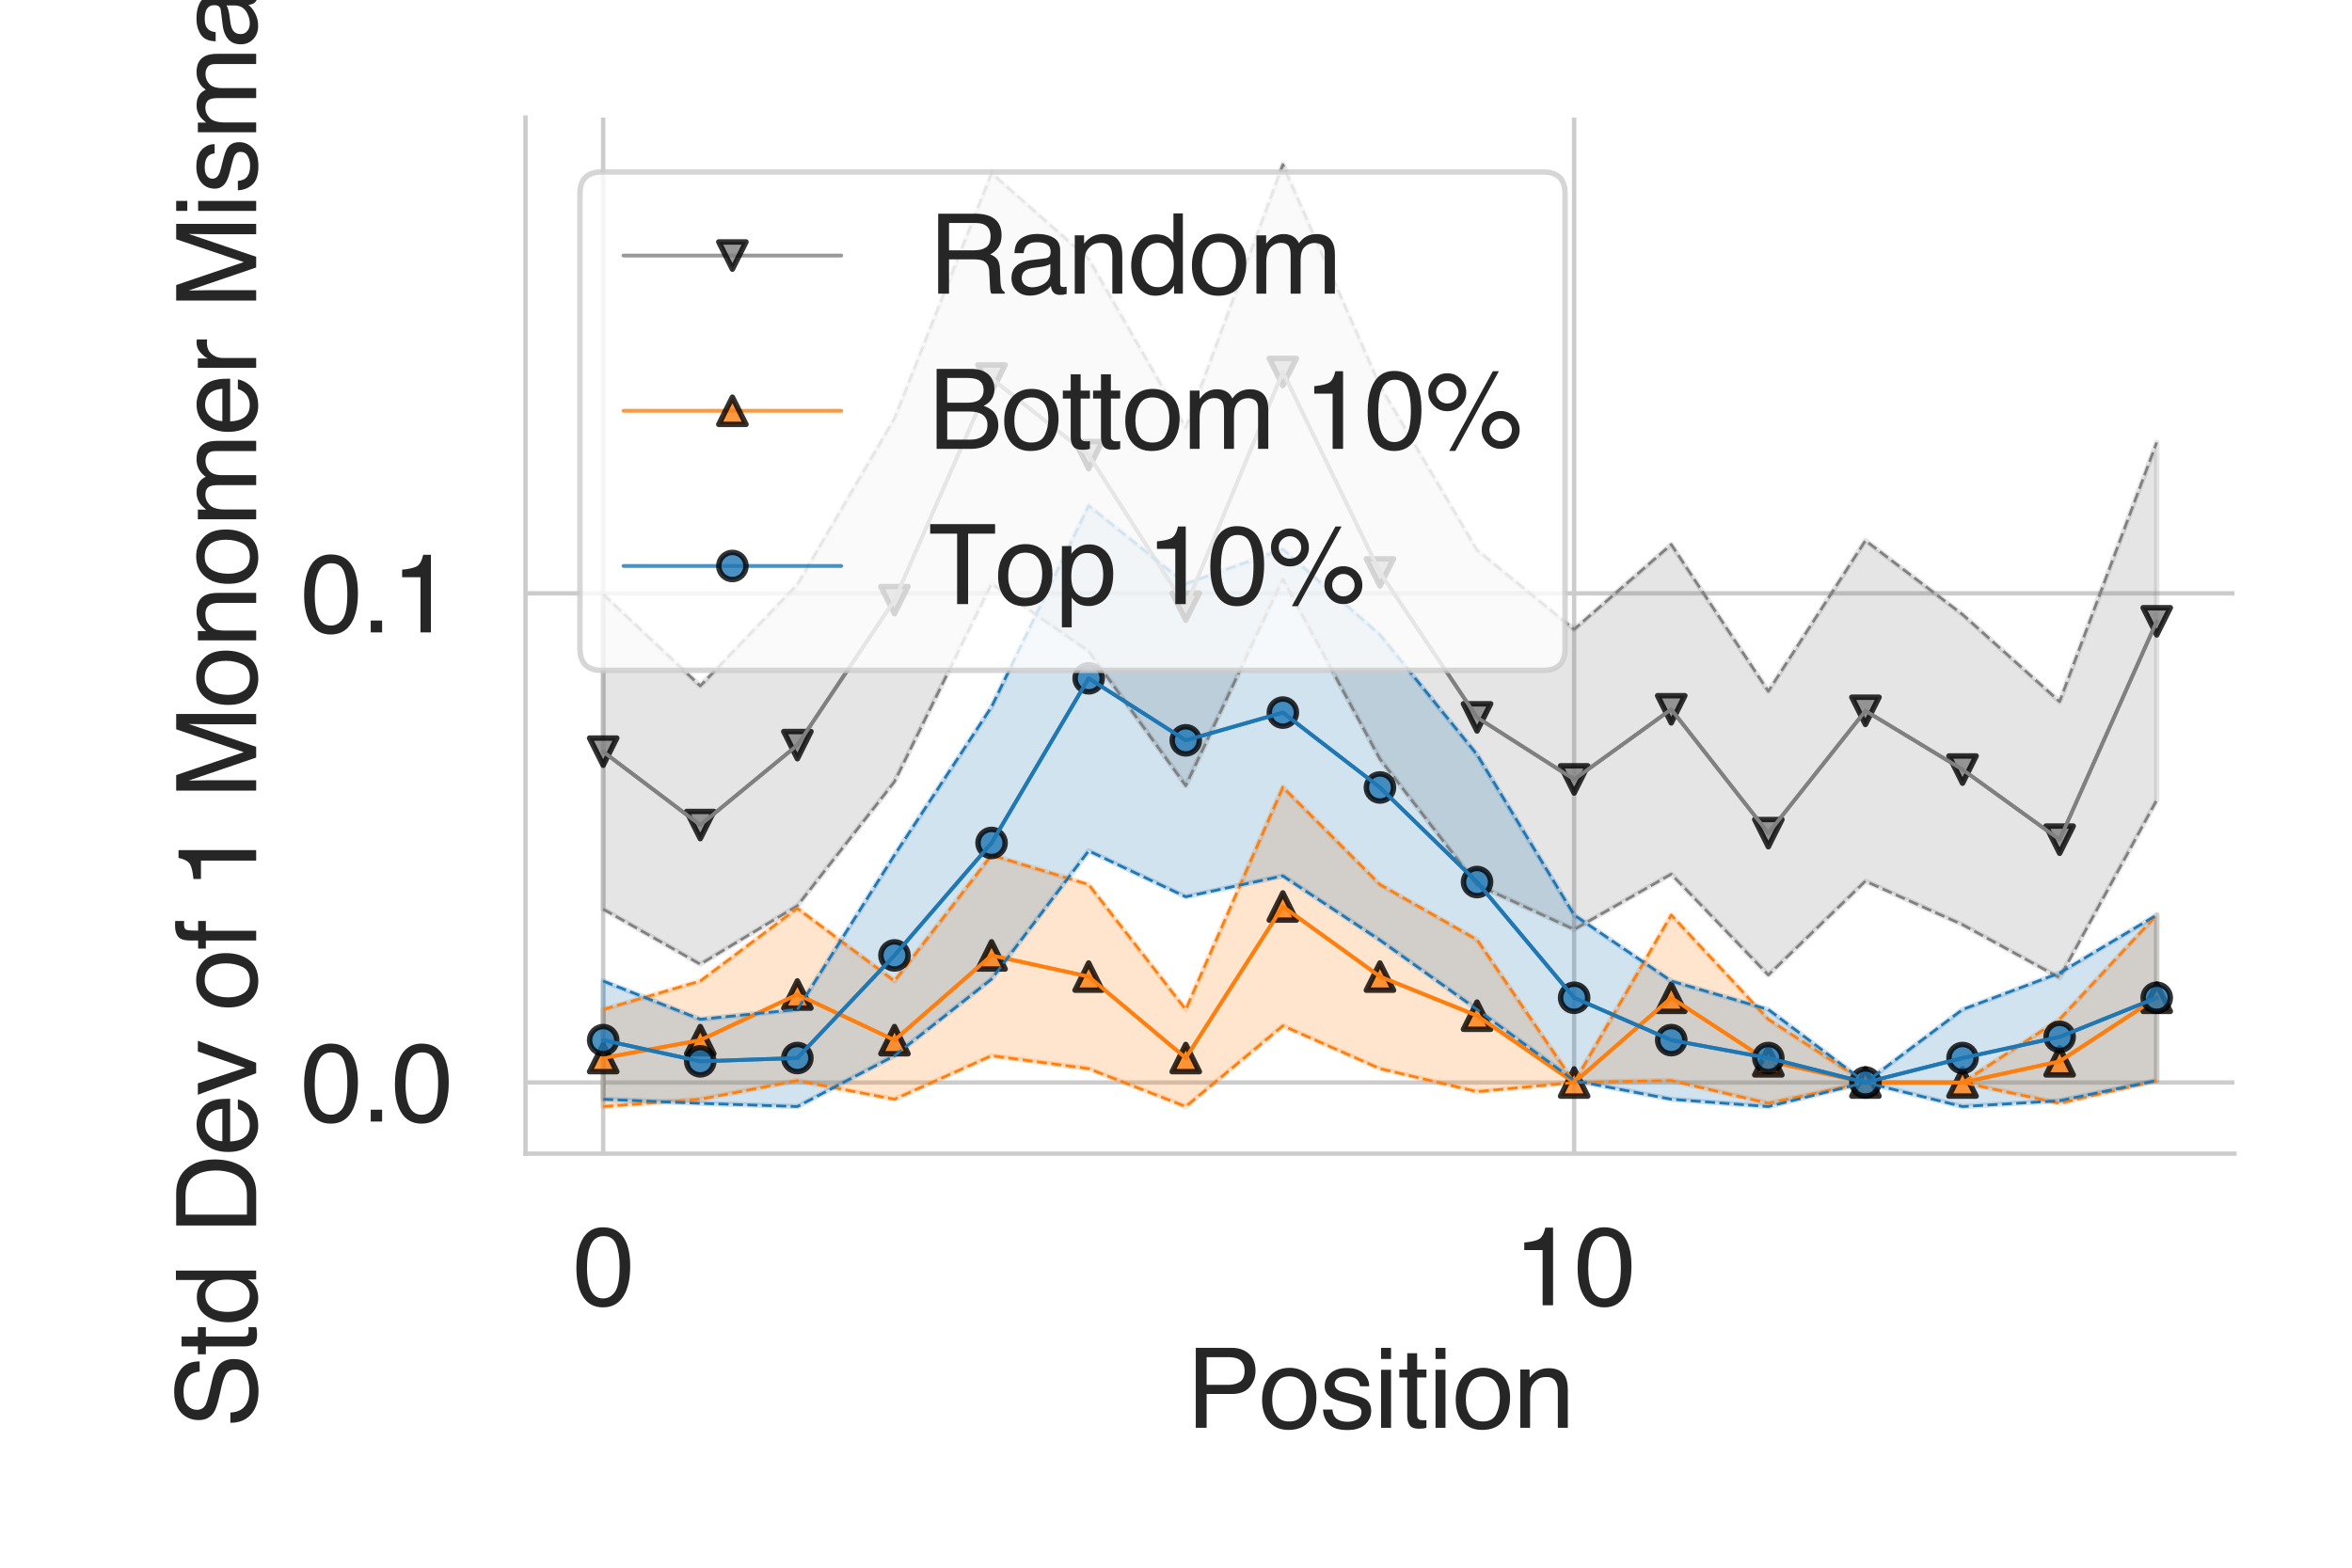 <?xml version="1.0" encoding="utf-8" standalone="no"?>
<!DOCTYPE svg PUBLIC "-//W3C//DTD SVG 1.1//EN"
  "http://www.w3.org/Graphics/SVG/1.1/DTD/svg11.dtd">
<svg height="288pt" version="1.1" viewBox="0 0 432 288" width="432pt" xmlns="http://www.w3.org/2000/svg" xmlns:xlink="http://www.w3.org/1999/xlink">
 <defs>
  <style type="text/css">*{stroke-linecap:butt;stroke-linejoin:round;}</style>
 </defs>
 <g id="figure_1">
  <g id="patch_1">
   <path d="M 0 288 
L 432 288 
L 432 0 
L 0 0 
z
" style="fill:#ffffff;"/>
  </g>
  <g id="axes_1">
   <g id="patch_2">
    <path d="M 96.52 211.94 
L 410.4 211.94 
L 410.4 21.6 
L 96.52 21.6 
z
" style="fill:#ffffff;"/>
   </g>
   <g id="matplotlib.axis_1">
    <g id="xtick_1">
     <g id="line2d_1">
      <path clip-path="url(#pa018b84c0b)" d="M 110.787 211.94 
L 110.787 21.6 
" style="fill:none;stroke:#cccccc;stroke-linecap:round;stroke-width:0.8;"/>
     </g>
     <g id="text_1">
      <!-- 0 -->
      <g style="fill:#262626;" transform="translate(105.226 239.787)scale(0.2 -0.2)">
       <defs>
        <path d="M 1731 4475 
Q 2600 4475 2988 3759 
Q 3288 3206 3288 2244 
Q 3288 1331 3016 734 
Q 2622 -122 1728 -122 
Q 922 -122 528 578 
Q 200 1163 200 2147 
Q 200 2909 397 3456 
Q 766 4475 1731 4475 
z
M 1725 391 
Q 2163 391 2422 778 
Q 2681 1166 2681 2222 
Q 2681 2984 2493 3476 
Q 2306 3969 1766 3969 
Q 1269 3969 1039 3501 
Q 809 3034 809 2125 
Q 809 1441 956 1025 
Q 1181 391 1725 391 
z
" id="Helvetica-30" transform="scale(0.016)"/>
       </defs>
       <use xlink:href="#Helvetica-30"/>
      </g>
     </g>
    </g>
    <g id="xtick_2">
     <g id="line2d_2">
      <path clip-path="url(#pa018b84c0b)" d="M 289.128 211.94 
L 289.128 21.6 
" style="fill:none;stroke:#cccccc;stroke-linecap:round;stroke-width:0.8;"/>
     </g>
     <g id="text_2">
      <!-- 10 -->
      <g style="fill:#262626;" transform="translate(278.006 239.787)scale(0.2 -0.2)">
       <defs>
        <path d="M 613 3169 
L 613 3600 
Q 1222 3659 1462 3798 
Q 1703 3938 1822 4456 
L 2266 4456 
L 2266 0 
L 1666 0 
L 1666 3169 
L 613 3169 
z
" id="Helvetica-31" transform="scale(0.016)"/>
       </defs>
       <use xlink:href="#Helvetica-31"/>
       <use x="55.615" xlink:href="#Helvetica-30"/>
      </g>
     </g>
    </g>
    <g id="text_3">
     <!-- Position -->
     <g style="fill:#262626;" transform="translate(217.885 262.303)scale(0.2 -0.2)">
      <defs>
       <path d="M 547 4591 
L 2613 4591 
Q 3225 4591 3600 4245 
Q 3975 3900 3975 3275 
Q 3975 2738 3640 2339 
Q 3306 1941 2613 1941 
L 1169 1941 
L 1169 0 
L 547 0 
L 547 4591 
z
M 3347 3272 
Q 3347 3778 2972 3959 
Q 2766 4056 2406 4056 
L 1169 4056 
L 1169 2466 
L 2406 2466 
Q 2825 2466 3086 2644 
Q 3347 2822 3347 3272 
z
" id="Helvetica-50" transform="scale(0.016)"/>
       <path d="M 1741 363 
Q 2300 363 2508 786 
Q 2716 1209 2716 1728 
Q 2716 2197 2566 2491 
Q 2328 2953 1747 2953 
Q 1231 2953 997 2559 
Q 763 2166 763 1609 
Q 763 1075 997 719 
Q 1231 363 1741 363 
z
M 1763 3444 
Q 2409 3444 2856 3012 
Q 3303 2581 3303 1744 
Q 3303 934 2909 406 
Q 2516 -122 1688 -122 
Q 997 -122 590 345 
Q 184 813 184 1600 
Q 184 2444 612 2944 
Q 1041 3444 1763 3444 
z
M 1744 3428 
L 1744 3428 
z
" id="Helvetica-6f" transform="scale(0.016)"/>
       <path d="M 747 1050 
Q 772 769 888 619 
Q 1100 347 1625 347 
Q 1938 347 2175 483 
Q 2413 619 2413 903 
Q 2413 1119 2222 1231 
Q 2100 1300 1741 1391 
L 1294 1503 
Q 866 1609 663 1741 
Q 300 1969 300 2372 
Q 300 2847 642 3140 
Q 984 3434 1563 3434 
Q 2319 3434 2653 2991 
Q 2863 2709 2856 2384 
L 2325 2384 
Q 2309 2575 2191 2731 
Q 1997 2953 1519 2953 
Q 1200 2953 1036 2831 
Q 872 2709 872 2509 
Q 872 2291 1088 2159 
Q 1213 2081 1456 2022 
L 1828 1931 
Q 2434 1784 2641 1647 
Q 2969 1431 2969 969 
Q 2969 522 2630 197 
Q 2291 -128 1597 -128 
Q 850 -128 539 211 
Q 228 550 206 1050 
L 747 1050 
z
M 1578 3428 
L 1578 3428 
z
" id="Helvetica-73" transform="scale(0.016)"/>
       <path d="M 413 3331 
L 984 3331 
L 984 0 
L 413 0 
L 413 3331 
z
M 413 4591 
L 984 4591 
L 984 3953 
L 413 3953 
L 413 4591 
z
" id="Helvetica-69" transform="scale(0.016)"/>
       <path d="M 525 4281 
L 1094 4281 
L 1094 3347 
L 1628 3347 
L 1628 2888 
L 1094 2888 
L 1094 703 
Q 1094 528 1213 469 
Q 1278 434 1431 434 
Q 1472 434 1519 436 
Q 1566 438 1628 444 
L 1628 0 
Q 1531 -28 1426 -40 
Q 1322 -53 1200 -53 
Q 806 -53 665 148 
Q 525 350 525 672 
L 525 2888 
L 72 2888 
L 72 3347 
L 525 3347 
L 525 4281 
z
" id="Helvetica-74" transform="scale(0.016)"/>
       <path d="M 413 3347 
L 947 3347 
L 947 2872 
Q 1184 3166 1450 3294 
Q 1716 3422 2041 3422 
Q 2753 3422 3003 2925 
Q 3141 2653 3141 2147 
L 3141 0 
L 2569 0 
L 2569 2109 
Q 2569 2416 2478 2603 
Q 2328 2916 1934 2916 
Q 1734 2916 1606 2875 
Q 1375 2806 1200 2600 
Q 1059 2434 1017 2257 
Q 975 2081 975 1753 
L 975 0 
L 413 0 
L 413 3347 
z
M 1734 3428 
L 1734 3428 
z
" id="Helvetica-6e" transform="scale(0.016)"/>
      </defs>
      <use xlink:href="#Helvetica-50"/>
      <use x="66.699" xlink:href="#Helvetica-6f"/>
      <use x="122.314" xlink:href="#Helvetica-73"/>
      <use x="172.314" xlink:href="#Helvetica-69"/>
      <use x="194.531" xlink:href="#Helvetica-74"/>
      <use x="222.314" xlink:href="#Helvetica-69"/>
      <use x="244.531" xlink:href="#Helvetica-6f"/>
      <use x="300.146" xlink:href="#Helvetica-6e"/>
     </g>
    </g>
   </g>
   <g id="matplotlib.axis_2">
    <g id="ytick_1">
     <g id="line2d_3">
      <path clip-path="url(#pa018b84c0b)" d="M 96.52 198.866 
L 410.4 198.866 
" style="fill:none;stroke:#cccccc;stroke-linecap:round;stroke-width:0.8;"/>
     </g>
     <g id="text_4">
      <!-- 0.0 -->
      <g style="fill:#262626;" transform="translate(55.22 206.039)scale(0.2 -0.2)">
       <defs>
        <path d="M 547 681 
L 1200 681 
L 1200 0 
L 547 0 
L 547 681 
z
" id="Helvetica-2e" transform="scale(0.016)"/>
       </defs>
       <use xlink:href="#Helvetica-30"/>
       <use x="55.615" xlink:href="#Helvetica-2e"/>
       <use x="83.398" xlink:href="#Helvetica-30"/>
      </g>
     </g>
    </g>
    <g id="ytick_2">
     <g id="line2d_4">
      <path clip-path="url(#pa018b84c0b)" d="M 96.52 109.004 
L 410.4 109.004 
" style="fill:none;stroke:#cccccc;stroke-linecap:round;stroke-width:0.8;"/>
     </g>
     <g id="text_5">
      <!-- 0.1 -->
      <g style="fill:#262626;" transform="translate(55.22 116.177)scale(0.2 -0.2)">
       <use xlink:href="#Helvetica-30"/>
       <use x="55.615" xlink:href="#Helvetica-2e"/>
       <use x="83.398" xlink:href="#Helvetica-31"/>
      </g>
     </g>
    </g>
    <g id="text_6">
     <!-- Std Dev of 1 Monomer Mismatch -->
     <g style="fill:#262626;" transform="translate(47.051 262.367)rotate(-90)scale(0.2 -0.2)">
      <defs>
       <path d="M 894 1481 
Q 916 1091 1078 847 
Q 1388 391 2169 391 
Q 2519 391 2806 491 
Q 3363 684 3363 1184 
Q 3363 1559 3128 1719 
Q 2891 1875 2384 1991 
L 1763 2131 
Q 1153 2269 900 2434 
Q 463 2722 463 3294 
Q 463 3913 891 4309 
Q 1319 4706 2103 4706 
Q 2825 4706 3329 4357 
Q 3834 4009 3834 3244 
L 3250 3244 
Q 3203 3613 3050 3809 
Q 2766 4169 2084 4169 
Q 1534 4169 1293 3937 
Q 1053 3706 1053 3400 
Q 1053 3063 1334 2906 
Q 1519 2806 2169 2656 
L 2813 2509 
Q 3278 2403 3531 2219 
Q 3969 1897 3969 1284 
Q 3969 522 3414 194 
Q 2859 -134 2125 -134 
Q 1269 -134 784 303 
Q 300 738 309 1481 
L 894 1481 
z
M 2150 4716 
L 2150 4716 
z
" id="Helvetica-53" transform="scale(0.016)"/>
       <path d="M 769 1634 
Q 769 1097 997 734 
Q 1225 372 1728 372 
Q 2119 372 2370 708 
Q 2622 1044 2622 1672 
Q 2622 2306 2362 2611 
Q 2103 2916 1722 2916 
Q 1297 2916 1033 2591 
Q 769 2266 769 1634 
z
M 1616 3406 
Q 2000 3406 2259 3244 
Q 2409 3150 2600 2916 
L 2600 4606 
L 3141 4606 
L 3141 0 
L 2634 0 
L 2634 466 
Q 2438 156 2169 18 
Q 1900 -119 1553 -119 
Q 994 -119 584 351 
Q 175 822 175 1603 
Q 175 2334 548 2870 
Q 922 3406 1616 3406 
z
" id="Helvetica-64" transform="scale(0.016)"/>
       <path id="Helvetica-20" transform="scale(0.016)"/>
       <path d="M 2250 531 
Q 2566 531 2769 597 
Q 3131 719 3363 1066 
Q 3547 1344 3628 1778 
Q 3675 2038 3675 2259 
Q 3675 3113 3336 3584 
Q 2997 4056 2244 4056 
L 1141 4056 
L 1141 531 
L 2250 531 
z
M 516 4591 
L 2375 4591 
Q 3322 4591 3844 3919 
Q 4309 3313 4309 2366 
Q 4309 1634 4034 1044 
Q 3550 0 2369 0 
L 516 0 
L 516 4591 
z
" id="Helvetica-44" transform="scale(0.016)"/>
       <path d="M 1806 3422 
Q 2163 3422 2497 3255 
Q 2831 3088 3006 2822 
Q 3175 2569 3231 2231 
Q 3281 2000 3281 1494 
L 828 1494 
Q 844 984 1069 676 
Q 1294 369 1766 369 
Q 2206 369 2469 659 
Q 2619 828 2681 1050 
L 3234 1050 
Q 3213 866 3089 639 
Q 2966 413 2813 269 
Q 2556 19 2178 -69 
Q 1975 -119 1719 -119 
Q 1094 -119 659 336 
Q 225 791 225 1609 
Q 225 2416 662 2919 
Q 1100 3422 1806 3422 
z
M 2703 1941 
Q 2669 2306 2544 2525 
Q 2313 2931 1772 2931 
Q 1384 2931 1121 2651 
Q 859 2372 844 1941 
L 2703 1941 
z
M 1753 3428 
L 1753 3428 
z
" id="Helvetica-65" transform="scale(0.016)"/>
       <path d="M 688 3347 
L 1581 622 
L 2516 3347 
L 3131 3347 
L 1869 0 
L 1269 0 
L 34 3347 
L 688 3347 
z
" id="Helvetica-76" transform="scale(0.016)"/>
       <path d="M 553 3856 
Q 566 4206 675 4369 
Q 872 4656 1434 4656 
Q 1488 4656 1544 4653 
Q 1600 4650 1672 4644 
L 1672 4131 
Q 1584 4138 1545 4139 
Q 1506 4141 1472 4141 
Q 1216 4141 1166 4008 
Q 1116 3875 1116 3331 
L 1672 3331 
L 1672 2888 
L 1109 2888 
L 1109 0 
L 553 0 
L 553 2888 
L 88 2888 
L 88 3331 
L 553 3331 
L 553 3856 
z
" id="Helvetica-66" transform="scale(0.016)"/>
       <path d="M 472 4591 
L 1363 4591 
L 2681 709 
L 3991 4591 
L 4872 4591 
L 4872 0 
L 4281 0 
L 4281 2709 
Q 4281 2850 4287 3175 
Q 4294 3500 4294 3872 
L 2984 0 
L 2369 0 
L 1050 3872 
L 1050 3731 
Q 1050 3563 1058 3217 
Q 1066 2872 1066 2709 
L 1066 0 
L 472 0 
L 472 4591 
z
" id="Helvetica-4d" transform="scale(0.016)"/>
       <path d="M 413 3347 
L 969 3347 
L 969 2872 
Q 1169 3119 1331 3231 
Q 1609 3422 1963 3422 
Q 2363 3422 2606 3225 
Q 2744 3113 2856 2894 
Q 3044 3163 3297 3292 
Q 3550 3422 3866 3422 
Q 4541 3422 4784 2934 
Q 4916 2672 4916 2228 
L 4916 0 
L 4331 0 
L 4331 2325 
Q 4331 2659 4164 2784 
Q 3997 2909 3756 2909 
Q 3425 2909 3186 2687 
Q 2947 2466 2947 1947 
L 2947 0 
L 2375 0 
L 2375 2184 
Q 2375 2525 2294 2681 
Q 2166 2916 1816 2916 
Q 1497 2916 1236 2669 
Q 975 2422 975 1775 
L 975 0 
L 413 0 
L 413 3347 
z
" id="Helvetica-6d" transform="scale(0.016)"/>
       <path d="M 428 3347 
L 963 3347 
L 963 2769 
Q 1028 2938 1284 3180 
Q 1541 3422 1875 3422 
Q 1891 3422 1928 3419 
Q 1966 3416 2056 3406 
L 2056 2813 
Q 2006 2822 1964 2825 
Q 1922 2828 1872 2828 
Q 1447 2828 1219 2554 
Q 991 2281 991 1925 
L 991 0 
L 428 0 
L 428 3347 
z
" id="Helvetica-72" transform="scale(0.016)"/>
       <path d="M 844 891 
Q 844 647 1022 506 
Q 1200 366 1444 366 
Q 1741 366 2019 503 
Q 2488 731 2488 1250 
L 2488 1703 
Q 2384 1638 2221 1594 
Q 2059 1550 1903 1531 
L 1563 1488 
Q 1256 1447 1103 1359 
Q 844 1213 844 891 
z
M 2206 2028 
Q 2400 2053 2466 2191 
Q 2503 2266 2503 2406 
Q 2503 2694 2298 2823 
Q 2094 2953 1713 2953 
Q 1272 2953 1088 2716 
Q 984 2584 953 2325 
L 428 2325 
Q 444 2944 830 3186 
Q 1216 3428 1725 3428 
Q 2316 3428 2684 3203 
Q 3050 2978 3050 2503 
L 3050 575 
Q 3050 488 3086 434 
Q 3122 381 3238 381 
Q 3275 381 3322 386 
Q 3369 391 3422 400 
L 3422 -16 
Q 3291 -53 3222 -62 
Q 3153 -72 3034 -72 
Q 2744 -72 2613 134 
Q 2544 244 2516 444 
Q 2344 219 2022 53 
Q 1700 -113 1313 -113 
Q 847 -113 551 170 
Q 256 453 256 878 
Q 256 1344 547 1600 
Q 838 1856 1309 1916 
L 2206 2028 
z
M 1741 3428 
L 1741 3428 
z
" id="Helvetica-61" transform="scale(0.016)"/>
       <path d="M 1703 3444 
Q 2269 3444 2623 3169 
Q 2978 2894 3050 2222 
L 2503 2222 
Q 2453 2531 2275 2736 
Q 2097 2941 1703 2941 
Q 1166 2941 934 2416 
Q 784 2075 784 1575 
Q 784 1072 996 728 
Q 1209 384 1666 384 
Q 2016 384 2220 598 
Q 2425 813 2503 1184 
L 3050 1184 
Q 2956 519 2581 211 
Q 2206 -97 1622 -97 
Q 966 -97 575 383 
Q 184 863 184 1581 
Q 184 2463 612 2953 
Q 1041 3444 1703 3444 
z
M 1616 3428 
L 1616 3428 
z
" id="Helvetica-63" transform="scale(0.016)"/>
       <path d="M 413 4606 
L 975 4606 
L 975 2894 
Q 1175 3147 1334 3250 
Q 1606 3428 2013 3428 
Q 2741 3428 3000 2919 
Q 3141 2641 3141 2147 
L 3141 0 
L 2563 0 
L 2563 2109 
Q 2563 2478 2469 2650 
Q 2316 2925 1894 2925 
Q 1544 2925 1259 2684 
Q 975 2444 975 1775 
L 975 0 
L 413 0 
L 413 4606 
z
" id="Helvetica-68" transform="scale(0.016)"/>
      </defs>
      <use xlink:href="#Helvetica-53"/>
      <use x="66.699" xlink:href="#Helvetica-74"/>
      <use x="94.482" xlink:href="#Helvetica-64"/>
      <use x="150.098" xlink:href="#Helvetica-20"/>
      <use x="177.881" xlink:href="#Helvetica-44"/>
      <use x="250.098" xlink:href="#Helvetica-65"/>
      <use x="305.713" xlink:href="#Helvetica-76"/>
      <use x="355.713" xlink:href="#Helvetica-20"/>
      <use x="383.496" xlink:href="#Helvetica-6f"/>
      <use x="439.111" xlink:href="#Helvetica-66"/>
      <use x="466.895" xlink:href="#Helvetica-20"/>
      <use x="494.678" xlink:href="#Helvetica-31"/>
      <use x="550.293" xlink:href="#Helvetica-20"/>
      <use x="578.076" xlink:href="#Helvetica-4d"/>
      <use x="661.377" xlink:href="#Helvetica-6f"/>
      <use x="716.992" xlink:href="#Helvetica-6e"/>
      <use x="772.607" xlink:href="#Helvetica-6f"/>
      <use x="828.223" xlink:href="#Helvetica-6d"/>
      <use x="911.523" xlink:href="#Helvetica-65"/>
      <use x="967.139" xlink:href="#Helvetica-72"/>
      <use x="1000.439" xlink:href="#Helvetica-20"/>
      <use x="1028.223" xlink:href="#Helvetica-4d"/>
      <use x="1111.523" xlink:href="#Helvetica-69"/>
      <use x="1133.74" xlink:href="#Helvetica-73"/>
      <use x="1183.74" xlink:href="#Helvetica-6d"/>
      <use x="1267.041" xlink:href="#Helvetica-61"/>
      <use x="1322.656" xlink:href="#Helvetica-74"/>
      <use x="1350.439" xlink:href="#Helvetica-63"/>
      <use x="1400.439" xlink:href="#Helvetica-68"/>
     </g>
    </g>
   </g>
   <g id="PolyCollection_1">
    <defs>
     <path d="M 110.787 -178.833 
L 110.787 -120.985 
L 128.621 -110.863 
L 146.455 -121.602 
L 164.29 -144.391 
L 182.124 -180.754 
L 199.958 -168.354 
L 217.792 -143.666 
L 235.626 -181.593 
L 253.46 -148.549 
L 271.294 -125.466 
L 289.128 -117.249 
L 306.962 -127.409 
L 324.796 -108.884 
L 342.63 -126.127 
L 360.465 -118.125 
L 378.299 -108.377 
L 396.133 -141.004 
L 396.133 -206.712 
L 396.133 -206.712 
L 378.299 -159.109 
L 360.465 -175.114 
L 342.63 -188.697 
L 324.796 -161.009 
L 306.962 -187.974 
L 289.128 -172.379 
L 271.294 -186.95 
L 253.46 -217.14 
L 235.626 -257.748 
L 217.792 -209.425 
L 199.958 -240.416 
L 182.124 -256.179 
L 164.29 -211.107 
L 146.455 -180.624 
L 128.621 -161.997 
L 110.787 -178.833 
z
" id="m0d894616da" style="stroke:#808080;stroke-opacity:0.2;"/>
    </defs>
    <g clip-path="url(#pa018b84c0b)">
     <use style="fill:#808080;fill-opacity:0.2;stroke:#808080;stroke-opacity:0.2;" x="0" xlink:href="#m0d894616da" y="288"/>
    </g>
   </g>
   <g id="PolyCollection_2">
    <defs>
     <path d="M 110.787 -102.542 
L 110.787 -84.712 
L 128.621 -86.053 
L 146.455 -89.472 
L 164.29 -86.053 
L 182.124 -94.052 
L 199.958 -91.678 
L 217.792 -84.712 
L 235.626 -99.552 
L 253.46 -91.678 
L 271.294 -87.455 
L 289.128 -89.134 
L 306.962 -89.493 
L 324.796 -85.304 
L 342.63 -89.134 
L 360.465 -89.134 
L 378.299 -85.304 
L 396.133 -89.493 
L 396.133 -119.905 
L 396.133 -119.905 
L 378.299 -100.746 
L 360.465 -89.134 
L 342.63 -89.134 
L 324.796 -100.746 
L 306.962 -119.905 
L 289.128 -89.134 
L 271.294 -115.364 
L 253.46 -125.502 
L 235.626 -143.382 
L 217.792 -102.542 
L 199.958 -125.502 
L 182.124 -130.909 
L 164.29 -107.78 
L 146.455 -121.129 
L 128.621 -107.78 
L 110.787 -102.542 
z
" id="md2e9f9efb1" style="stroke:#ff7f0e;stroke-opacity:0.2;"/>
    </defs>
    <g clip-path="url(#pa018b84c0b)">
     <use style="fill:#ff7f0e;fill-opacity:0.2;stroke:#ff7f0e;stroke-opacity:0.2;" x="0" xlink:href="#md2e9f9efb1" y="288"/>
    </g>
   </g>
   <g id="PolyCollection_3">
    <defs>
     <path d="M 110.787 -107.78 
L 110.787 -86.053 
L 128.621 -85.304 
L 146.455 -84.712 
L 164.29 -94.052 
L 182.124 -108.131 
L 199.958 -131.685 
L 217.792 -123.248 
L 235.626 -127.086 
L 253.46 -115.288 
L 271.294 -102.546 
L 289.128 -89.493 
L 306.962 -86.053 
L 324.796 -84.712 
L 342.63 -89.134 
L 360.465 -84.712 
L 378.299 -85.784 
L 396.133 -89.493 
L 396.133 -119.905 
L 396.133 -119.905 
L 378.299 -109.253 
L 360.465 -102.542 
L 342.63 -89.134 
L 324.796 -102.542 
L 306.962 -107.78 
L 289.128 -119.905 
L 271.294 -149.374 
L 253.46 -171.374 
L 235.626 -187.093 
L 217.792 -180.741 
L 199.958 -195.091 
L 182.124 -158.15 
L 164.29 -130.909 
L 146.455 -102.542 
L 128.621 -100.746 
L 110.787 -107.78 
z
" id="m4e07d184de" style="stroke:#1f77b4;stroke-opacity:0.2;"/>
    </defs>
    <g clip-path="url(#pa018b84c0b)">
     <use style="fill:#1f77b4;fill-opacity:0.2;stroke:#1f77b4;stroke-opacity:0.2;" x="0" xlink:href="#m4e07d184de" y="288"/>
    </g>
   </g>
   <g id="line2d_5">
    <path clip-path="url(#pa018b84c0b)" d="M 110.787 138.091 
L 128.621 151.57 
L 146.455 136.887 
L 164.29 110.251 
L 182.124 69.534 
L 199.958 83.615 
L 217.792 111.455 
L 235.626 68.33 
L 253.46 105.156 
L 271.294 131.792 
L 289.128 143.186 
L 306.962 130.309 
L 324.796 153.054 
L 342.63 130.588 
L 360.465 141.38 
L 378.299 154.257 
L 396.133 114.142 
" style="fill:none;stroke:#808080;stroke-linecap:round;stroke-opacity:0.8;stroke-width:0.7;"/>
    <defs>
     <path d="M -0 2.5 
L 2.5 -2.5 
L -2.5 -2.5 
z
" id="m96ac687fa6" style="stroke:#000000;stroke-linejoin:miter;stroke-opacity:0.8;"/>
    </defs>
    <g clip-path="url(#pa018b84c0b)">
     <use style="fill:#808080;fill-opacity:0.8;stroke:#000000;stroke-linejoin:miter;stroke-opacity:0.8;" x="110.787" xlink:href="#m96ac687fa6" y="138.091"/>
     <use style="fill:#808080;fill-opacity:0.8;stroke:#000000;stroke-linejoin:miter;stroke-opacity:0.8;" x="128.621" xlink:href="#m96ac687fa6" y="151.57"/>
     <use style="fill:#808080;fill-opacity:0.8;stroke:#000000;stroke-linejoin:miter;stroke-opacity:0.8;" x="146.455" xlink:href="#m96ac687fa6" y="136.887"/>
     <use style="fill:#808080;fill-opacity:0.8;stroke:#000000;stroke-linejoin:miter;stroke-opacity:0.8;" x="164.29" xlink:href="#m96ac687fa6" y="110.251"/>
     <use style="fill:#808080;fill-opacity:0.8;stroke:#000000;stroke-linejoin:miter;stroke-opacity:0.8;" x="182.124" xlink:href="#m96ac687fa6" y="69.534"/>
     <use style="fill:#808080;fill-opacity:0.8;stroke:#000000;stroke-linejoin:miter;stroke-opacity:0.8;" x="199.958" xlink:href="#m96ac687fa6" y="83.615"/>
     <use style="fill:#808080;fill-opacity:0.8;stroke:#000000;stroke-linejoin:miter;stroke-opacity:0.8;" x="217.792" xlink:href="#m96ac687fa6" y="111.455"/>
     <use style="fill:#808080;fill-opacity:0.8;stroke:#000000;stroke-linejoin:miter;stroke-opacity:0.8;" x="235.626" xlink:href="#m96ac687fa6" y="68.33"/>
     <use style="fill:#808080;fill-opacity:0.8;stroke:#000000;stroke-linejoin:miter;stroke-opacity:0.8;" x="253.46" xlink:href="#m96ac687fa6" y="105.156"/>
     <use style="fill:#808080;fill-opacity:0.8;stroke:#000000;stroke-linejoin:miter;stroke-opacity:0.8;" x="271.294" xlink:href="#m96ac687fa6" y="131.792"/>
     <use style="fill:#808080;fill-opacity:0.8;stroke:#000000;stroke-linejoin:miter;stroke-opacity:0.8;" x="289.128" xlink:href="#m96ac687fa6" y="143.186"/>
     <use style="fill:#808080;fill-opacity:0.8;stroke:#000000;stroke-linejoin:miter;stroke-opacity:0.8;" x="306.962" xlink:href="#m96ac687fa6" y="130.309"/>
     <use style="fill:#808080;fill-opacity:0.8;stroke:#000000;stroke-linejoin:miter;stroke-opacity:0.8;" x="324.796" xlink:href="#m96ac687fa6" y="153.054"/>
     <use style="fill:#808080;fill-opacity:0.8;stroke:#000000;stroke-linejoin:miter;stroke-opacity:0.8;" x="342.63" xlink:href="#m96ac687fa6" y="130.588"/>
     <use style="fill:#808080;fill-opacity:0.8;stroke:#000000;stroke-linejoin:miter;stroke-opacity:0.8;" x="360.465" xlink:href="#m96ac687fa6" y="141.38"/>
     <use style="fill:#808080;fill-opacity:0.8;stroke:#000000;stroke-linejoin:miter;stroke-opacity:0.8;" x="378.299" xlink:href="#m96ac687fa6" y="154.257"/>
     <use style="fill:#808080;fill-opacity:0.8;stroke:#000000;stroke-linejoin:miter;stroke-opacity:0.8;" x="396.133" xlink:href="#m96ac687fa6" y="114.142"/>
    </g>
   </g>
   <g id="line2d_6">
    <path clip-path="url(#pa018b84c0b)" d="M 110.787 138.091 
L 128.621 151.57 
L 146.455 136.887 
L 164.29 110.251 
L 182.124 69.534 
L 199.958 83.615 
L 217.792 111.455 
L 235.626 68.33 
L 253.46 105.156 
L 271.294 131.792 
L 289.128 143.186 
L 306.962 130.309 
L 324.796 153.054 
L 342.63 130.588 
L 360.465 141.38 
L 378.299 154.257 
L 396.133 114.142 
" style="fill:none;stroke:#808080;stroke-linecap:round;stroke-width:0.7;"/>
   </g>
   <g id="line2d_7">
    <path clip-path="url(#pa018b84c0b)" d="M 110.787 167.015 
L 128.621 177.137 
L 146.455 166.398 
L 164.29 143.609 
L 182.124 107.246 
L 199.958 119.646 
L 217.792 144.334 
L 235.626 106.407 
L 253.46 139.451 
L 271.294 162.534 
L 289.128 170.751 
L 306.962 160.591 
L 324.796 179.116 
L 342.63 161.873 
L 360.465 169.875 
L 378.299 179.623 
L 396.133 146.996 
" style="fill:none;stroke:#808080;stroke-dasharray:1.85,0.8;stroke-dashoffset:0;stroke-width:0.5;"/>
   </g>
   <g id="line2d_8">
    <path clip-path="url(#pa018b84c0b)" d="M 110.787 109.167 
L 128.621 126.003 
L 146.455 107.376 
L 164.29 76.893 
L 182.124 31.821 
L 199.958 47.584 
L 217.792 78.575 
L 235.626 30.252 
L 253.46 70.86 
L 271.294 101.05 
L 289.128 115.621 
L 306.962 100.026 
L 324.796 126.991 
L 342.63 99.303 
L 360.465 112.886 
L 378.299 128.891 
L 396.133 81.288 
" style="fill:none;stroke:#808080;stroke-dasharray:1.85,0.8;stroke-dashoffset:0;stroke-width:0.5;"/>
   </g>
   <g id="line2d_9">
    <path clip-path="url(#pa018b84c0b)" d="M 110.787 194.373 
L 128.621 191.084 
L 146.455 182.699 
L 164.29 191.084 
L 182.124 175.519 
L 199.958 179.41 
L 217.792 194.373 
L 235.626 166.533 
L 253.46 179.41 
L 271.294 186.591 
L 289.128 198.866 
L 306.962 183.301 
L 324.796 194.975 
L 342.63 198.866 
L 360.465 198.866 
L 378.299 194.975 
L 396.133 183.301 
" style="fill:none;stroke:#ff7f0e;stroke-linecap:round;stroke-opacity:0.8;stroke-width:0.7;"/>
    <defs>
     <path d="M 0 -2.5 
L -2.5 2.5 
L 2.5 2.5 
z
" id="mb16721389d" style="stroke:#000000;stroke-linejoin:miter;stroke-opacity:0.8;"/>
    </defs>
    <g clip-path="url(#pa018b84c0b)">
     <use style="fill:#ff7f0e;fill-opacity:0.8;stroke:#000000;stroke-linejoin:miter;stroke-opacity:0.8;" x="110.787" xlink:href="#mb16721389d" y="194.373"/>
     <use style="fill:#ff7f0e;fill-opacity:0.8;stroke:#000000;stroke-linejoin:miter;stroke-opacity:0.8;" x="128.621" xlink:href="#mb16721389d" y="191.084"/>
     <use style="fill:#ff7f0e;fill-opacity:0.8;stroke:#000000;stroke-linejoin:miter;stroke-opacity:0.8;" x="146.455" xlink:href="#mb16721389d" y="182.699"/>
     <use style="fill:#ff7f0e;fill-opacity:0.8;stroke:#000000;stroke-linejoin:miter;stroke-opacity:0.8;" x="164.29" xlink:href="#mb16721389d" y="191.084"/>
     <use style="fill:#ff7f0e;fill-opacity:0.8;stroke:#000000;stroke-linejoin:miter;stroke-opacity:0.8;" x="182.124" xlink:href="#mb16721389d" y="175.519"/>
     <use style="fill:#ff7f0e;fill-opacity:0.8;stroke:#000000;stroke-linejoin:miter;stroke-opacity:0.8;" x="199.958" xlink:href="#mb16721389d" y="179.41"/>
     <use style="fill:#ff7f0e;fill-opacity:0.8;stroke:#000000;stroke-linejoin:miter;stroke-opacity:0.8;" x="217.792" xlink:href="#mb16721389d" y="194.373"/>
     <use style="fill:#ff7f0e;fill-opacity:0.8;stroke:#000000;stroke-linejoin:miter;stroke-opacity:0.8;" x="235.626" xlink:href="#mb16721389d" y="166.533"/>
     <use style="fill:#ff7f0e;fill-opacity:0.8;stroke:#000000;stroke-linejoin:miter;stroke-opacity:0.8;" x="253.46" xlink:href="#mb16721389d" y="179.41"/>
     <use style="fill:#ff7f0e;fill-opacity:0.8;stroke:#000000;stroke-linejoin:miter;stroke-opacity:0.8;" x="271.294" xlink:href="#mb16721389d" y="186.591"/>
     <use style="fill:#ff7f0e;fill-opacity:0.8;stroke:#000000;stroke-linejoin:miter;stroke-opacity:0.8;" x="289.128" xlink:href="#mb16721389d" y="198.866"/>
     <use style="fill:#ff7f0e;fill-opacity:0.8;stroke:#000000;stroke-linejoin:miter;stroke-opacity:0.8;" x="306.962" xlink:href="#mb16721389d" y="183.301"/>
     <use style="fill:#ff7f0e;fill-opacity:0.8;stroke:#000000;stroke-linejoin:miter;stroke-opacity:0.8;" x="324.796" xlink:href="#mb16721389d" y="194.975"/>
     <use style="fill:#ff7f0e;fill-opacity:0.8;stroke:#000000;stroke-linejoin:miter;stroke-opacity:0.8;" x="342.63" xlink:href="#mb16721389d" y="198.866"/>
     <use style="fill:#ff7f0e;fill-opacity:0.8;stroke:#000000;stroke-linejoin:miter;stroke-opacity:0.8;" x="360.465" xlink:href="#mb16721389d" y="198.866"/>
     <use style="fill:#ff7f0e;fill-opacity:0.8;stroke:#000000;stroke-linejoin:miter;stroke-opacity:0.8;" x="378.299" xlink:href="#mb16721389d" y="194.975"/>
     <use style="fill:#ff7f0e;fill-opacity:0.8;stroke:#000000;stroke-linejoin:miter;stroke-opacity:0.8;" x="396.133" xlink:href="#mb16721389d" y="183.301"/>
    </g>
   </g>
   <g id="line2d_10">
    <path clip-path="url(#pa018b84c0b)" d="M 110.787 194.373 
L 128.621 191.084 
L 146.455 182.699 
L 164.29 191.084 
L 182.124 175.519 
L 199.958 179.41 
L 217.792 194.373 
L 235.626 166.533 
L 253.46 179.41 
L 271.294 186.591 
L 289.128 198.866 
L 306.962 183.301 
L 324.796 194.975 
L 342.63 198.866 
L 360.465 198.866 
L 378.299 194.975 
L 396.133 183.301 
" style="fill:none;stroke:#ff7f0e;stroke-linecap:round;stroke-width:0.7;"/>
   </g>
   <g id="line2d_11">
    <path clip-path="url(#pa018b84c0b)" d="M 110.787 203.288 
L 128.621 201.947 
L 146.455 198.528 
L 164.29 201.947 
L 182.124 193.948 
L 199.958 196.322 
L 217.792 203.288 
L 235.626 188.448 
L 253.46 196.322 
L 271.294 200.545 
L 289.128 198.866 
L 306.962 198.507 
L 324.796 202.696 
L 342.63 198.866 
L 360.465 198.866 
L 378.299 202.696 
L 396.133 198.507 
" style="fill:none;stroke:#ff7f0e;stroke-dasharray:1.85,0.8;stroke-dashoffset:0;stroke-width:0.5;"/>
   </g>
   <g id="line2d_12">
    <path clip-path="url(#pa018b84c0b)" d="M 110.787 185.458 
L 128.621 180.22 
L 146.455 166.871 
L 164.29 180.22 
L 182.124 157.091 
L 199.958 162.498 
L 217.792 185.458 
L 235.626 144.618 
L 253.46 162.498 
L 271.294 172.636 
L 289.128 198.866 
L 306.962 168.095 
L 324.796 187.254 
L 342.63 198.866 
L 360.465 198.866 
L 378.299 187.254 
L 396.133 168.095 
" style="fill:none;stroke:#ff7f0e;stroke-dasharray:1.85,0.8;stroke-dashoffset:0;stroke-width:0.5;"/>
   </g>
   <g id="line2d_13">
    <path clip-path="url(#pa018b84c0b)" d="M 110.787 191.084 
L 128.621 194.975 
L 146.455 194.373 
L 164.29 175.519 
L 182.124 154.859 
L 199.958 124.612 
L 217.792 136.006 
L 235.626 130.911 
L 253.46 144.669 
L 271.294 162.04 
L 289.128 183.301 
L 306.962 191.084 
L 324.796 194.373 
L 342.63 198.866 
L 360.465 194.373 
L 378.299 190.482 
L 396.133 183.301 
" style="fill:none;stroke:#1f77b4;stroke-linecap:round;stroke-opacity:0.8;stroke-width:0.7;"/>
    <defs>
     <path d="M 0 2.5 
C 0.663 2.5 1.299 2.237 1.768 1.768 
C 2.237 1.299 2.5 0.663 2.5 0 
C 2.5 -0.663 2.237 -1.299 1.768 -1.768 
C 1.299 -2.237 0.663 -2.5 0 -2.5 
C -0.663 -2.5 -1.299 -2.237 -1.768 -1.768 
C -2.237 -1.299 -2.5 -0.663 -2.5 0 
C -2.5 0.663 -2.237 1.299 -1.768 1.768 
C -1.299 2.237 -0.663 2.5 0 2.5 
z
" id="me928e5c031" style="stroke:#000000;stroke-opacity:0.8;"/>
    </defs>
    <g clip-path="url(#pa018b84c0b)">
     <use style="fill:#1f77b4;fill-opacity:0.8;stroke:#000000;stroke-opacity:0.8;" x="110.787" xlink:href="#me928e5c031" y="191.084"/>
     <use style="fill:#1f77b4;fill-opacity:0.8;stroke:#000000;stroke-opacity:0.8;" x="128.621" xlink:href="#me928e5c031" y="194.975"/>
     <use style="fill:#1f77b4;fill-opacity:0.8;stroke:#000000;stroke-opacity:0.8;" x="146.455" xlink:href="#me928e5c031" y="194.373"/>
     <use style="fill:#1f77b4;fill-opacity:0.8;stroke:#000000;stroke-opacity:0.8;" x="164.29" xlink:href="#me928e5c031" y="175.519"/>
     <use style="fill:#1f77b4;fill-opacity:0.8;stroke:#000000;stroke-opacity:0.8;" x="182.124" xlink:href="#me928e5c031" y="154.859"/>
     <use style="fill:#1f77b4;fill-opacity:0.8;stroke:#000000;stroke-opacity:0.8;" x="199.958" xlink:href="#me928e5c031" y="124.612"/>
     <use style="fill:#1f77b4;fill-opacity:0.8;stroke:#000000;stroke-opacity:0.8;" x="217.792" xlink:href="#me928e5c031" y="136.006"/>
     <use style="fill:#1f77b4;fill-opacity:0.8;stroke:#000000;stroke-opacity:0.8;" x="235.626" xlink:href="#me928e5c031" y="130.911"/>
     <use style="fill:#1f77b4;fill-opacity:0.8;stroke:#000000;stroke-opacity:0.8;" x="253.46" xlink:href="#me928e5c031" y="144.669"/>
     <use style="fill:#1f77b4;fill-opacity:0.8;stroke:#000000;stroke-opacity:0.8;" x="271.294" xlink:href="#me928e5c031" y="162.04"/>
     <use style="fill:#1f77b4;fill-opacity:0.8;stroke:#000000;stroke-opacity:0.8;" x="289.128" xlink:href="#me928e5c031" y="183.301"/>
     <use style="fill:#1f77b4;fill-opacity:0.8;stroke:#000000;stroke-opacity:0.8;" x="306.962" xlink:href="#me928e5c031" y="191.084"/>
     <use style="fill:#1f77b4;fill-opacity:0.8;stroke:#000000;stroke-opacity:0.8;" x="324.796" xlink:href="#me928e5c031" y="194.373"/>
     <use style="fill:#1f77b4;fill-opacity:0.8;stroke:#000000;stroke-opacity:0.8;" x="342.63" xlink:href="#me928e5c031" y="198.866"/>
     <use style="fill:#1f77b4;fill-opacity:0.8;stroke:#000000;stroke-opacity:0.8;" x="360.465" xlink:href="#me928e5c031" y="194.373"/>
     <use style="fill:#1f77b4;fill-opacity:0.8;stroke:#000000;stroke-opacity:0.8;" x="378.299" xlink:href="#me928e5c031" y="190.482"/>
     <use style="fill:#1f77b4;fill-opacity:0.8;stroke:#000000;stroke-opacity:0.8;" x="396.133" xlink:href="#me928e5c031" y="183.301"/>
    </g>
   </g>
   <g id="line2d_14">
    <path clip-path="url(#pa018b84c0b)" d="M 110.787 191.084 
L 128.621 194.975 
L 146.455 194.373 
L 164.29 175.519 
L 182.124 154.859 
L 199.958 124.612 
L 217.792 136.006 
L 235.626 130.911 
L 253.46 144.669 
L 271.294 162.04 
L 289.128 183.301 
L 306.962 191.084 
L 324.796 194.373 
L 342.63 198.866 
L 360.465 194.373 
L 378.299 190.482 
L 396.133 183.301 
" style="fill:none;stroke:#1f77b4;stroke-linecap:round;stroke-width:0.7;"/>
   </g>
   <g id="line2d_15">
    <path clip-path="url(#pa018b84c0b)" d="M 110.787 201.947 
L 128.621 202.696 
L 146.455 203.288 
L 164.29 193.948 
L 182.124 179.869 
L 199.958 156.315 
L 217.792 164.752 
L 235.626 160.914 
L 253.46 172.712 
L 271.294 185.454 
L 289.128 198.507 
L 306.962 201.947 
L 324.796 203.288 
L 342.63 198.866 
L 360.465 203.288 
L 378.299 202.216 
L 396.133 198.507 
" style="fill:none;stroke:#1f77b4;stroke-dasharray:1.85,0.8;stroke-dashoffset:0;stroke-width:0.5;"/>
   </g>
   <g id="line2d_16">
    <path clip-path="url(#pa018b84c0b)" d="M 110.787 180.22 
L 128.621 187.254 
L 146.455 185.458 
L 164.29 157.091 
L 182.124 129.85 
L 199.958 92.909 
L 217.792 107.259 
L 235.626 100.907 
L 253.46 116.626 
L 271.294 138.626 
L 289.128 168.095 
L 306.962 180.22 
L 324.796 185.458 
L 342.63 198.866 
L 360.465 185.458 
L 378.299 178.747 
L 396.133 168.095 
" style="fill:none;stroke:#1f77b4;stroke-dasharray:1.85,0.8;stroke-dashoffset:0;stroke-width:0.5;"/>
   </g>
   <g id="patch_3">
    <path d="M 96.52 211.94 
L 96.52 21.6 
" style="fill:none;stroke:#cccccc;stroke-linecap:square;stroke-linejoin:miter;stroke-width:0.8;"/>
   </g>
   <g id="patch_4">
    <path d="M 96.52 211.94 
L 410.4 211.94 
" style="fill:none;stroke:#cccccc;stroke-linecap:square;stroke-linejoin:miter;stroke-width:0.8;"/>
   </g>
   <g id="legend_1">
    <g id="patch_5">
     <path d="M 110.52 123.147 
L 283.461 123.147 
Q 287.461 123.147 287.461 119.147 
L 287.461 35.6 
Q 287.461 31.6 283.461 31.6 
L 110.52 31.6 
Q 106.52 31.6 106.52 35.6 
L 106.52 119.147 
Q 106.52 123.147 110.52 123.147 
z
" style="fill:#ffffff;opacity:0.8;stroke:#cccccc;stroke-linejoin:miter;"/>
    </g>
    <g id="line2d_17">
     <path d="M 114.52 46.947 
L 154.52 46.947 
" style="fill:none;stroke:#808080;stroke-linecap:round;stroke-opacity:0.8;stroke-width:0.7;"/>
    </g>
    <g id="line2d_18">
     <g>
      <use style="fill:#808080;fill-opacity:0.8;stroke:#000000;stroke-linejoin:miter;stroke-opacity:0.8;" x="134.52" xlink:href="#m96ac687fa6" y="46.947"/>
     </g>
    </g>
    <g id="text_7">
     <!-- Random -->
     <g style="fill:#262626;" transform="translate(170.52 53.947)scale(0.2 -0.2)">
      <defs>
       <path d="M 2622 2488 
Q 3059 2488 3314 2663 
Q 3569 2838 3569 3294 
Q 3569 3784 3213 3963 
Q 3022 4056 2703 4056 
L 1184 4056 
L 1184 2488 
L 2622 2488 
z
M 563 4591 
L 2688 4591 
Q 3213 4591 3553 4438 
Q 4200 4144 4200 3353 
Q 4200 2941 4029 2678 
Q 3859 2416 3553 2256 
Q 3822 2147 3958 1969 
Q 4094 1791 4109 1391 
L 4131 775 
Q 4141 513 4175 384 
Q 4231 166 4375 103 
L 4375 0 
L 3613 0 
Q 3581 59 3562 153 
Q 3544 247 3531 516 
L 3494 1281 
Q 3472 1731 3159 1884 
Q 2981 1969 2600 1969 
L 1184 1969 
L 1184 0 
L 563 0 
L 563 4591 
z
" id="Helvetica-52" transform="scale(0.016)"/>
      </defs>
      <use xlink:href="#Helvetica-52"/>
      <use x="72.217" xlink:href="#Helvetica-61"/>
      <use x="127.832" xlink:href="#Helvetica-6e"/>
      <use x="183.447" xlink:href="#Helvetica-64"/>
      <use x="239.062" xlink:href="#Helvetica-6f"/>
      <use x="294.678" xlink:href="#Helvetica-6d"/>
     </g>
    </g>
    <g id="line2d_19">
     <path d="M 114.52 75.463 
L 154.52 75.463 
" style="fill:none;stroke:#ff7f0e;stroke-linecap:round;stroke-opacity:0.8;stroke-width:0.7;"/>
    </g>
    <g id="line2d_20">
     <g>
      <use style="fill:#ff7f0e;fill-opacity:0.8;stroke:#000000;stroke-linejoin:miter;stroke-opacity:0.8;" x="134.52" xlink:href="#mb16721389d" y="75.463"/>
     </g>
    </g>
    <g id="text_8">
     <!-- Bottom 10% -->
     <g style="fill:#262626;" transform="translate(170.52 82.463)scale(0.2 -0.2)">
      <defs>
       <path d="M 2213 2650 
Q 2606 2650 2825 2759 
Q 3169 2931 3169 3378 
Q 3169 3828 2803 3984 
Q 2597 4072 2191 4072 
L 1081 4072 
L 1081 2650 
L 2213 2650 
z
M 2422 531 
Q 2994 531 3238 863 
Q 3391 1072 3391 1369 
Q 3391 1869 2944 2050 
Q 2706 2147 2316 2147 
L 1081 2147 
L 1081 531 
L 2422 531 
z
M 472 4591 
L 2444 4591 
Q 3250 4591 3591 4109 
Q 3791 3825 3791 3453 
Q 3791 3019 3544 2741 
Q 3416 2594 3175 2472 
Q 3528 2338 3703 2169 
Q 4013 1869 4013 1341 
Q 4013 897 3734 538 
Q 3319 0 2413 0 
L 472 0 
L 472 4591 
z
" id="Helvetica-42" transform="scale(0.016)"/>
       <path d="M 4363 2175 
Q 4813 2175 5131 1856 
Q 5450 1538 5450 1088 
Q 5450 638 5131 319 
Q 4813 0 4363 0 
Q 3909 0 3590 319 
Q 3272 638 3272 1088 
Q 3272 1538 3590 1856 
Q 3909 2175 4363 2175 
z
M 3909 4456 
L 4256 4456 
L 1753 -119 
L 1406 -119 
L 3909 4456 
z
M 1294 2606 
Q 1563 2606 1752 2795 
Q 1941 2984 1941 3250 
Q 1941 3516 1752 3705 
Q 1563 3894 1294 3894 
Q 1028 3894 839 3706 
Q 650 3519 650 3250 
Q 650 2984 839 2795 
Q 1028 2606 1294 2606 
z
M 1294 4341 
Q 1747 4341 2065 4020 
Q 2384 3700 2384 3250 
Q 2384 2800 2065 2481 
Q 1747 2163 1294 2163 
Q 844 2163 525 2481 
Q 206 2800 206 3250 
Q 206 3700 525 4020 
Q 844 4341 1294 4341 
z
M 4363 444 
Q 4628 444 4817 633 
Q 5006 822 5006 1088 
Q 5006 1353 4817 1542 
Q 4628 1731 4363 1731 
Q 4094 1731 3905 1542 
Q 3716 1353 3716 1088 
Q 3716 822 3905 633 
Q 4094 444 4363 444 
z
" id="Helvetica-25" transform="scale(0.016)"/>
      </defs>
      <use xlink:href="#Helvetica-42"/>
      <use x="66.699" xlink:href="#Helvetica-6f"/>
      <use x="122.314" xlink:href="#Helvetica-74"/>
      <use x="150.098" xlink:href="#Helvetica-74"/>
      <use x="177.881" xlink:href="#Helvetica-6f"/>
      <use x="233.496" xlink:href="#Helvetica-6d"/>
      <use x="316.797" xlink:href="#Helvetica-20"/>
      <use x="344.58" xlink:href="#Helvetica-31"/>
      <use x="400.195" xlink:href="#Helvetica-30"/>
      <use x="455.811" xlink:href="#Helvetica-25"/>
     </g>
    </g>
    <g id="line2d_21">
     <path d="M 114.52 103.978 
L 154.52 103.978 
" style="fill:none;stroke:#1f77b4;stroke-linecap:round;stroke-opacity:0.8;stroke-width:0.7;"/>
    </g>
    <g id="line2d_22">
     <g>
      <use style="fill:#1f77b4;fill-opacity:0.8;stroke:#000000;stroke-opacity:0.8;" x="134.52" xlink:href="#me928e5c031" y="103.978"/>
     </g>
    </g>
    <g id="text_9">
     <!-- Top 10% -->
     <g style="fill:#262626;" transform="translate(170.52 110.978)scale(0.2 -0.2)">
      <defs>
       <path d="M 3828 4591 
L 3828 4044 
L 2281 4044 
L 2281 0 
L 1650 0 
L 1650 4044 
L 103 4044 
L 103 4591 
L 3828 4591 
z
" id="Helvetica-54" transform="scale(0.016)"/>
       <path d="M 1825 378 
Q 2219 378 2480 708 
Q 2741 1038 2741 1694 
Q 2741 2094 2625 2381 
Q 2406 2934 1825 2934 
Q 1241 2934 1025 2350 
Q 909 2038 909 1556 
Q 909 1169 1025 897 
Q 1244 378 1825 378 
z
M 369 3331 
L 916 3331 
L 916 2888 
Q 1084 3116 1284 3241 
Q 1569 3428 1953 3428 
Q 2522 3428 2919 2992 
Q 3316 2556 3316 1747 
Q 3316 653 2744 184 
Q 2381 -113 1900 -113 
Q 1522 -113 1266 53 
Q 1116 147 931 375 
L 931 -1334 
L 369 -1334 
L 369 3331 
z
" id="Helvetica-70" transform="scale(0.016)"/>
      </defs>
      <use xlink:href="#Helvetica-54"/>
      <use x="61.084" xlink:href="#Helvetica-6f"/>
      <use x="116.699" xlink:href="#Helvetica-70"/>
      <use x="172.314" xlink:href="#Helvetica-20"/>
      <use x="200.098" xlink:href="#Helvetica-31"/>
      <use x="255.713" xlink:href="#Helvetica-30"/>
      <use x="311.328" xlink:href="#Helvetica-25"/>
     </g>
    </g>
   </g>
  </g>
 </g>
 <defs>
  <clipPath id="pa018b84c0b">
   <rect height="190.34" width="313.88" x="96.52" y="21.6"/>
  </clipPath>
 </defs>
</svg>

